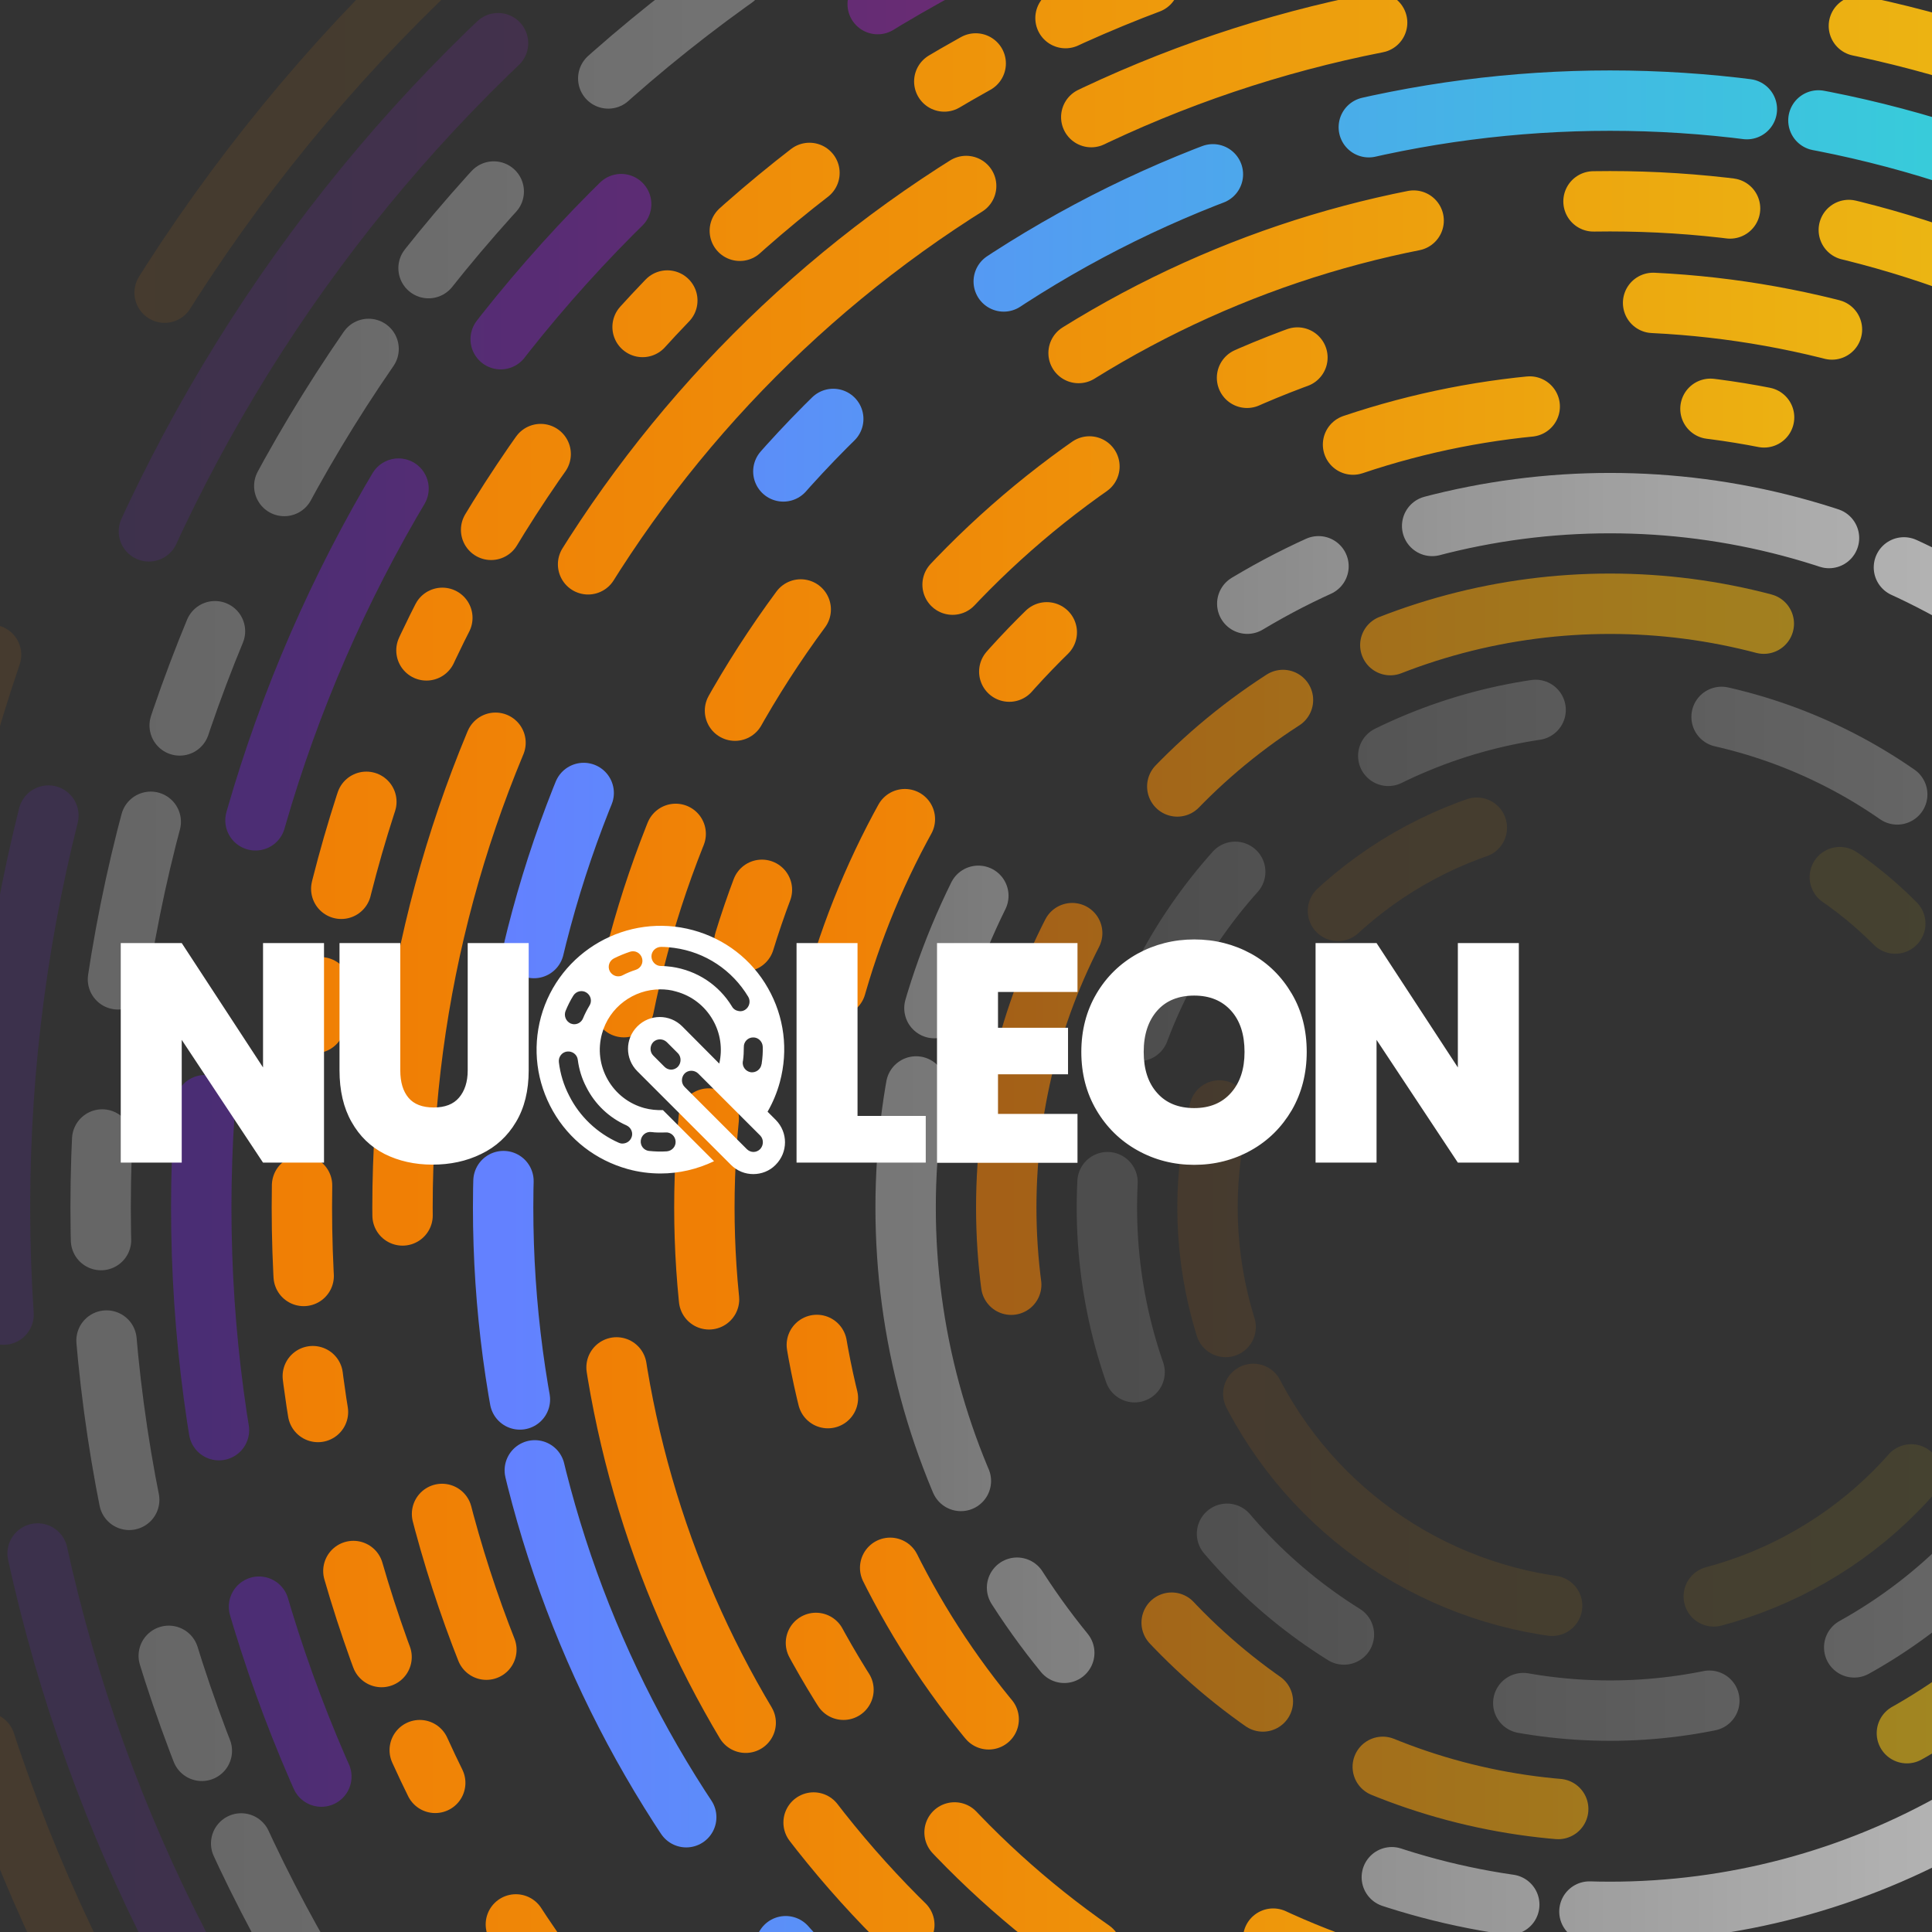 <?xml version="1.0" encoding="utf-8"?>
<svg version="1.1" xmlns="http://www.w3.org/2000/svg" xmlns:xlink="http://www.w3.org/1999/xlink" viewBox="0 0 960 960"
  style="background: #222">
  <rect x="0" y="0" width="960" height="960" fill="#333333" stroke="none"/>
  <style type="text/css">
    .logo {
      fill: white;
    }

    .c {
      stroke: url(#rg-orange);
      fill: none;
      stroke-width: 30;
      stroke-linecap: round;
      stroke-miterlimit: 10;
    }

    .c-0 {
      stroke-dasharray: 27, 180, 90, 90;
    }

    .c-1 {
      stroke-dasharray: 18, 50, 45, 81;
    }

    .c-2 {
      stroke-dasharray: 90, 162, 144, 180, 90;
    }

    .c-3 {
      stroke-dasharray: 71, 150, 241, 100, 268;
    }

    .c-4 {
      stroke-dasharray: 68, 60, 189, 180, 90;
    }

    .c-5 {
      stroke-dasharray: 77, 93, 96;
    }

    .c-6 {
      stroke-dasharray: 36, 109, 117, 81, 189;
    }

    .c-7 {
      stroke-dasharray: 60, 200, 40;
    }

    .c--long-1 {
      stroke-dasharray: 300, 150, 400, 200;
    }

    .c--long-2 {
      stroke-dasharray: 250, 150, 300, 120;
    }

    .c--long-3 {
      stroke-dasharray: 50, 80, 80, 50;
    }

    .c.c--orange {
      stroke: url(#rg-orange);
    }

    .c.c--blue {
      stroke: url(#rg-blue);
    }

    .c.c--white {
      stroke: url(#rg-white);
    }

    .c.c--purple {
      stroke: url(#rg-purple);
    }

    .c--20 {
      opacity: .1;
    }

    .c--40 {
      opacity: .3;
    }

    .c--60 {
      opacity: .6;
    }

    .c--80 {
      opacity: .8;
    }

    @keyframes spin {
      to {
        transform: rotate(1turn);
      }
    }
  </style>


  <linearGradient id="rg-blue">
    <stop offset="0%" stop-color="#6381FF" />
    <stop offset="100%" stop-color="#20F4C6" />
  </linearGradient>

  <linearGradient id="rg-orange">
    <stop offset="0%" stop-color="#F07F05" />
    <stop offset="100%" stop-color="#E9D11A" />
  </linearGradient>

  <linearGradient id="rg-purple">
    <stop offset="0%" stop-color="#502C85" />
    <stop offset="100%" stop-color="#E22786" />
  </linearGradient>

  <linearGradient id="rg-white">
    <stop offset="0%" stop-color="#888" />
    <stop offset="100%" stop-color="#eee" />
  </linearGradient>

  <g transform="translate(800 600)" class="wrapper">

    <circle id="circ-2" cx="0" cy="0" r="200" class="c c-6 c--20">
      <animateTransform attributeName="transform" type="rotate" from="0 0 0" to="360 0 0" dur="45s"
        repeatCount="indefinite" />
    </circle>

    <circle id="circ-3" cx="0" cy="0" r="250" class="c c-5 c--40 c--white">
      <animateTransform attributeName="transform" type="rotate" from="360 0 0" to="0 0 0" dur="30s"
        repeatCount="indefinite" />
    </circle>
    <circle id="circ-4" cx="0" cy="0" r="300" class="c c-4 c--60">
      <animateTransform attributeName="transform" type="rotate" from="0 0 0" to="360 0 0" dur="59s"
        repeatCount="indefinite" />
    </circle>
    <circle id="circ-5" cx="0" cy="0" r="350" class="c c-7 c--80 c--white">
      <animateTransform attributeName="transform" type="rotate" from="0 0 0" to="360 0 0" dur="78s"
        repeatCount="indefinite" />
    </circle>
    <circle id="circ-6" cx="0" cy="0" r="400" class="c c-0">
      <animateTransform attributeName="transform" type="rotate" from="360 0 0" to="0 0 0" dur="93s"
        repeatCount="indefinite" />
    </circle>
    <circle id="circ-7" cx="0" cy="0" r="450" class="c c-0">
      <animateTransform attributeName="transform" type="rotate" from="0 0 0" to="360 0 0" dur="97s"
        repeatCount="indefinite" />
    </circle>
    <circle id="circ-0" cx="0" cy="0" r="500" class="c c-4">
      <animateTransform attributeName="transform" type="rotate" from="0 0 0" to="360 0 0" dur="83s"
        repeatCount="indefinite" />
    </circle>
    <circle id="circ-1" cx="0" cy="0" r="550" class="c c-6 c--blue">
      <animateTransform attributeName="transform" type="rotate" from="0 0 0" to="360 0 0" dur="65s"
        repeatCount="indefinite" />
    </circle>
    <circle id="circ-2" cx="0" cy="0" r="600" class="c c-3">
      <animateTransform attributeName="transform" type="rotate" from="360 0 0" to="0 0 0" dur="55s"
        repeatCount="indefinite" />
    </circle>
    <circle id="circ-3" cx="0" cy="0" r="650" class="c c-1">
      <animateTransform attributeName="transform" type="rotate" from="0 0 0" to="360 0 0" dur="72s"
        repeatCount="indefinite" />
    </circle>
    <circle id="circ-4" cx="0" cy="0" r="700" class="c c-2 c--80 c--purple">
      <animateTransform attributeName="transform" type="rotate" from="0 0 0" to="360 0 0" dur="45s"
        repeatCount="indefinite" />
    </circle>
    <circle id="circ-5" cx="0" cy="0" r="750" class="c c-6 c--60 c--long-3 c--white">
      <animateTransform attributeName="transform" type="rotate" from="0 0 0" to="360 0 0" dur="99s"
        repeatCount="indefinite" />
    </circle>
    <circle id="circ-6" cx="0" cy="0" r="800" class="c c-7 c--40 c--long-2 c--purple">
      <animateTransform attributeName="transform" type="rotate" from="360 0 0" to="0 0 0" dur="52s"
        repeatCount="indefinite" />
    </circle>
    <circle id="circ-7" cx="0" cy="0" r="850" class="c c-0 c--20 c--long-1">
      <animateTransform attributeName="transform" type="rotate" from="0 0 0" to="360 0 0" dur="80s"
        repeatCount="indefinite" />
    </circle>


  </g>

  <g transform="translate(60 460)">

    <path class="logo" d="M366.1,94.5H400v23.2h-64.2V8.6h30.3V94.5z M435.9,32.9v17.8h34.8v23.1h-34.8v19.7h39.5v24.3h-69.8V8.6h69.8
	v24.3H435.9z M505.2,111.6c-8.6-4.8-15.4-11.5-20.4-20c-5-8.5-7.5-18.1-7.5-28.9c0-10.7,2.5-20.4,7.5-28.9
	c5-8.5,11.8-15.1,20.4-19.9c8.6-4.7,18-7.1,28.2-7.1c10.3,0,19.7,2.4,28.3,7.1c8.5,4.7,15.2,11.4,20.2,19.9c5,8.5,7.4,18.1,7.4,28.9
	c0,10.7-2.5,20.4-7.4,28.9c-5,8.5-11.7,15.2-20.3,20c-8.6,4.8-18,7.2-28.2,7.2S513.8,116.4,505.2,111.6z M551.7,83
	c4.5-5.1,6.7-11.8,6.7-20.3c0-8.7-2.2-15.5-6.7-20.5c-4.5-5-10.6-7.5-18.3-7.5c-7.8,0-14,2.5-18.4,7.5c-4.4,5-6.7,11.8-6.7,20.5
	c0,8.6,2.2,15.4,6.7,20.4c4.4,5,10.6,7.5,18.4,7.5C541.1,90.6,547.2,88.1,551.7,83z M694.7,117.7h-30.3l-40.4-61v61h-30.3V8.6h30.3
	l40.4,61.8V8.6h30.3V117.7z M101.1,117.7H70.7l-40.4-61v61H0V8.6h30.3l40.4,61.8V8.6h30.3V117.7z M138.9,8.6v63.3
	c0,5.9,1.4,10.4,4.1,13.6c2.7,3.2,6.9,4.8,12.5,4.8s9.8-1.6,12.6-4.9c2.8-3.3,4.3-7.8,4.3-13.5V8.6h30.3v63.3
	c0,10-2.1,18.6-6.3,25.6c-4.2,7.1-10,12.4-17.3,15.9c-7.3,3.6-15.4,5.3-24.2,5.3c-8.9,0-16.8-1.8-23.8-5.3
	c-7-3.6-12.4-8.8-16.4-15.9c-4-7-6-15.6-6-25.7V8.6H138.9z M325.5,96.5l-4.1-4.1c2.6-4.5,4.7-9.5,6.1-14.7
	c4.3-15.9,2.2-32.5-5.9-46.7c-8.1-14.3-21.4-24.5-37.2-28.8c-32.7-8.9-66.6,10.4-75.6,43.1c-4.3,15.9-2.2,32.4,5.9,46.7
	c8.1,14.3,21.4,24.5,37.2,28.9c5.4,1.5,10.9,2.2,16.3,2.2c9.2,0,18.2-2.1,26.6-6.1l-25.4-25.4c-3.1,0.1-6.2-0.2-9.2-1
	c-7.7-2.1-14.2-7.1-18.2-14.1c-4-7-5-15.1-2.9-22.8c3.6-13.3,15.8-22.1,29-22.1c2.6,0,5.3,0.3,7.9,1.1c7.7,2.1,14.2,7.1,18.2,14.1
	c3.8,6.6,4.9,14.3,3.2,21.7L279,50c-6.2-6.2-16.1-6.2-22.3,0c-6.2,6.2-6.2,16.1,0,22.3l46.5,46.5c3.1,3.1,7.1,4.6,11.1,4.6
	s8.1-1.5,11.1-4.6C331.6,112.6,331.6,102.7,325.5,96.5z M221,42.4c1.1-2.7,2.4-5.3,3.9-7.7c1.4-2.2,4.3-2.9,6.5-1.5
	c2.2,1.4,2.9,4.3,1.5,6.5c-1.2,2-2.3,4.1-3.2,6.3c-0.8,2-2.9,3.2-5,2.9c-0.4-0.1-0.8-0.2-1.1-0.3C221.2,47.5,220.1,44.8,221,42.4z
	 M258.4,106.7c0.3-2.6,2.6-4.5,5.2-4.2c2.3,0.3,4.7,0.3,7.1,0.2c2.6-0.2,4.8,1.8,5,4.4c0.2,2.6-1.8,4.8-4.4,5
	c-2.9,0.2-5.8,0.1-8.7-0.2c0,0-0.1,0-0.1,0C259.9,111.6,258.1,109.3,258.4,106.7z M251.3,99.2c2.4,1.1,3.5,3.9,2.4,6.2
	c-0.9,2-2.9,3-5,2.8c-0.4-0.1-0.9-0.2-1.3-0.4c-10.6-4.7-19.4-13-24.6-23.4c-2.7-5.2-4.4-10.8-5.1-16.6c-0.3-2.6,1.5-5,4.1-5.3
	c2.6-0.3,5,1.5,5.3,4.1c0.6,4.7,2,9.3,4.2,13.5C235.6,88.7,242.7,95.4,251.3,99.2z M319,60.1c0.1,2.7-0.1,5.5-0.5,8.2
	c0,0.2,0,0.3-0.1,0.5c-0.4,2.6-2.8,4.3-5.3,4c0,0,0,0,0,0c-2.6-0.4-4.4-2.8-4-5.4l0.1-0.4c0.3-2.2,0.4-4.4,0.4-6.7
	c-0.1-2.6,2-4.8,4.6-4.8C316.7,55.4,318.9,57.5,319,60.1z M255.9,21.9c-2.2,0.7-4.4,1.6-6.5,2.7c-0.9,0.5-1.9,0.6-2.8,0.5
	c-1.5-0.2-2.8-1.1-3.6-2.5c-1.2-2.3-0.3-5.2,2.1-6.4c2.6-1.3,5.3-2.4,8-3.3c2.5-0.8,5.1,0.6,5.9,3.1
	C259.8,18.5,258.4,21.1,255.9,21.9z M273.7,20.4c-1.7-0.2-3.5-0.4-5.3-0.4c-2.6,0-4.7-2.2-4.7-4.8c0-2.6,2.2-4.7,4.8-4.7
	c2.2,0,4.3,0.2,6.5,0.5c15.4,2.1,28.8,11,36.8,24.3c1.3,2.2,0.6,5.1-1.6,6.5c-1,0.6-2,0.8-3.1,0.6c-1.4-0.2-2.7-1-3.4-2.3
	C297.2,29.4,286.3,22.2,273.7,20.4z M276.8,70.1c-0.9,0.9-2.1,1.4-3.3,1.4c-1.2,0-2.4-0.5-3.3-1.4l-5.6-5.6c-1.8-1.8-1.8-4.8,0-6.7
	c1.8-1.8,4.8-1.8,6.7,0l5.6,5.6C278.6,65.2,278.6,68.2,276.8,70.1z M317.7,111c-0.9,0.9-2.1,1.4-3.3,1.4c-1.2,0-2.4-0.5-3.3-1.4
	l-30.9-30.9c-1.8-1.8-1.8-4.8,0-6.7c1.8-1.8,4.8-1.8,6.7,0l30.9,30.9C319.5,106.1,319.5,109.1,317.7,111z" />

  </g>


</svg>